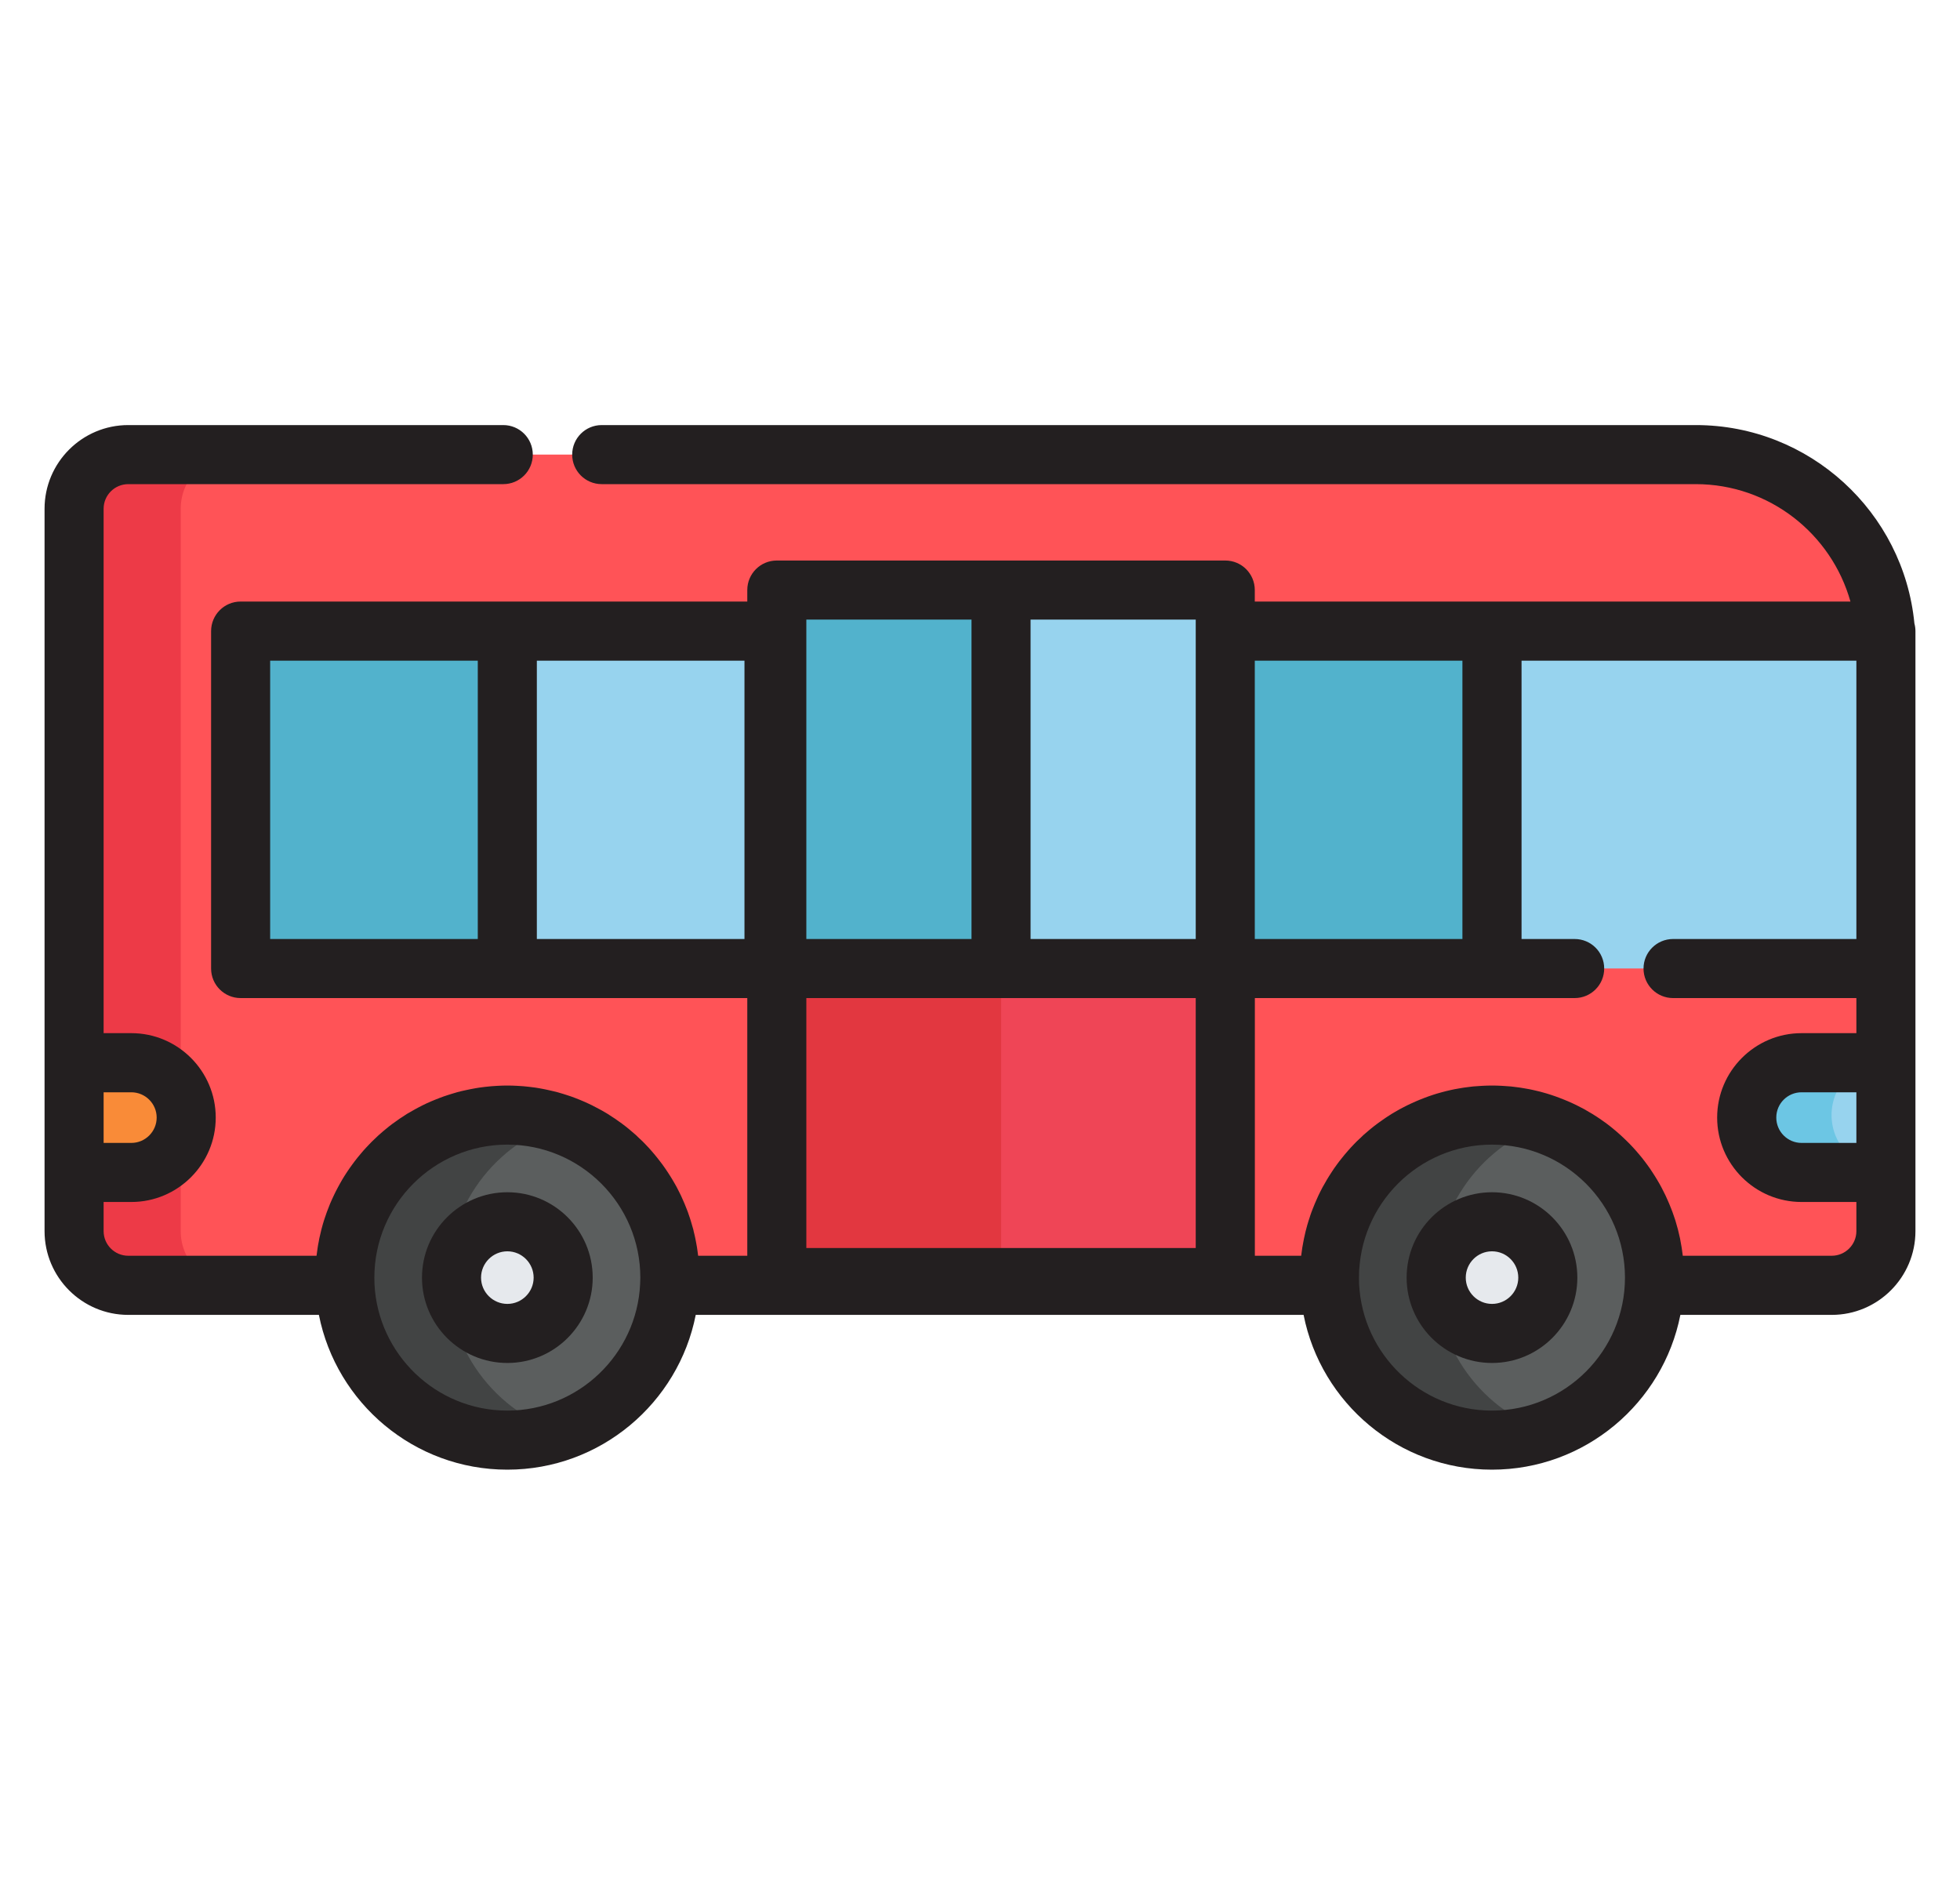 <svg width="30" height="29" viewBox="0 0 30 29" fill="none" xmlns="http://www.w3.org/2000/svg">
<g clip-path="url(#clip0_15_2110)">
<path d="M7.703 6.958H2.93H1.963C1.505 6.958 1.134 7.329 1.134 7.787V18.843C1.134 19.301 1.505 19.672 1.963 19.672H2.93H5.281C5.279 19.633 5.278 19.594 5.278 19.555C5.278 18.181 6.391 17.067 7.765 17.067C9.139 17.067 10.253 18.181 10.253 19.555C10.253 19.594 10.251 19.633 10.25 19.672H20.352C20.35 19.633 20.349 19.594 20.349 19.555C20.349 18.181 21.462 17.067 22.836 17.067C24.21 17.067 25.324 18.181 25.324 19.555C25.324 19.594 25.323 19.633 25.321 19.672H27.069H28.037C28.495 19.672 28.866 19.301 28.866 18.843V9.867C28.865 8.26 27.562 6.958 25.956 6.958H22.56H9.21" fill="#FF5357"/>
<path d="M2.766 18.843V7.787C2.766 7.329 3.137 6.958 3.595 6.958H3.377H2.409C1.951 6.958 1.58 7.329 1.58 7.787V18.843C1.58 19.301 1.951 19.672 2.409 19.672H3.377H3.595C3.137 19.672 2.766 19.301 2.766 18.843Z" fill="#ED3A47"/>
<path d="M22.837 22.042C24.211 22.042 25.325 20.929 25.325 19.555C25.325 18.181 24.211 17.067 22.837 17.067C21.463 17.067 20.35 18.181 20.35 19.555C20.35 20.929 21.463 22.042 22.837 22.042Z" fill="#5B5E5E"/>
<path d="M7.766 22.042C9.14 22.042 10.253 20.929 10.253 19.555C10.253 18.181 9.14 17.067 7.766 17.067C6.392 17.067 5.278 18.181 5.278 19.555C5.278 20.929 6.392 22.042 7.766 22.042Z" fill="#5B5E5E"/>
<path d="M22.838 20.409C23.31 20.409 23.692 20.026 23.692 19.555C23.692 19.083 23.31 18.7 22.838 18.7C22.366 18.7 21.983 19.083 21.983 19.555C21.983 20.026 22.366 20.409 22.838 20.409Z" fill="#E6E9ED"/>
<path d="M7.766 20.409C8.238 20.409 8.621 20.026 8.621 19.555C8.621 19.083 8.238 18.7 7.766 18.7C7.295 18.7 6.912 19.083 6.912 19.555C6.912 20.026 7.295 20.409 7.766 20.409Z" fill="#E6E9ED"/>
<path d="M18.754 9.031H11.891V19.672H18.754V9.031Z" fill="#97D3EE"/>
<path d="M15.323 9.031H11.891V19.672H15.323V9.031Z" fill="#52B2CC"/>
<path d="M18.754 14.824H11.891V19.555H18.754V14.824Z" fill="#EF4556"/>
<path d="M15.323 14.824H11.891V19.555H15.323V14.824Z" fill="#E23740"/>
<path d="M25.608 14.823H28.866V9.659H22.836V14.823H24.101" fill="#97D3EE"/>
<path d="M22.836 9.659H18.754V14.823H22.836V9.659Z" fill="#52B2CC"/>
<path d="M11.848 9.659H7.766V14.823H11.848V9.659Z" fill="#97D3EE"/>
<path d="M7.766 9.659H3.684V14.823H7.766V9.659Z" fill="#52B2CC"/>
<path d="M1.134 17.945V16.266H2.01C2.474 16.266 2.85 16.642 2.85 17.105C2.85 17.569 2.474 17.945 2.01 17.945H1.134V17.945Z" fill="#F98B38"/>
<path d="M28.866 17.945V16.266H27.575C27.111 16.266 26.735 16.642 26.735 17.105C26.735 17.569 27.111 17.945 27.575 17.945H28.866V17.945Z" fill="#97D3EE"/>
<path d="M6.859 19.555C6.859 18.385 7.666 17.405 8.753 17.139C8.563 17.093 8.365 17.067 8.16 17.067C6.787 17.067 5.673 18.181 5.673 19.555C5.673 20.929 6.787 22.043 8.16 22.043C8.365 22.043 8.563 22.017 8.753 21.971C7.666 21.705 6.859 20.724 6.859 19.555Z" fill="#424444"/>
<path d="M21.982 19.555C21.982 18.385 22.789 17.405 23.876 17.139C23.686 17.093 23.488 17.067 23.283 17.067C21.91 17.067 20.796 18.181 20.796 19.555C20.796 20.929 21.91 22.043 23.283 22.043C23.488 22.043 23.686 22.017 23.876 21.971C22.789 21.705 21.982 20.724 21.982 19.555Z" fill="#424444"/>
<path d="M28.034 17.067C28.034 16.604 28.41 16.227 28.874 16.227H27.689C27.225 16.227 26.849 16.604 26.849 17.067C26.849 17.531 27.225 17.907 27.689 17.907H28.874C28.41 17.907 28.034 17.531 28.034 17.067Z" fill="#6CC6E4"/>
<path d="M29.302 9.541C29.137 7.84 27.699 6.506 25.956 6.506H9.21C8.96 6.506 8.758 6.708 8.758 6.958C8.758 7.208 8.96 7.41 9.21 7.41H25.956C27.082 7.41 28.033 8.172 28.323 9.207H22.836H22.836H19.206V9.031C19.206 8.781 19.004 8.579 18.754 8.579H11.89C11.64 8.579 11.438 8.781 11.438 9.031V9.207H7.765H3.683C3.433 9.207 3.231 9.41 3.231 9.66V14.824C3.231 15.073 3.433 15.276 3.683 15.276H7.765H11.438V19.22H10.686C10.683 19.198 10.68 19.176 10.677 19.154C10.674 19.135 10.672 19.115 10.669 19.096C10.664 19.066 10.659 19.037 10.653 19.007C10.65 18.99 10.647 18.973 10.643 18.956C10.636 18.92 10.627 18.884 10.618 18.848C10.616 18.838 10.614 18.829 10.612 18.819C10.6 18.774 10.587 18.729 10.573 18.685C10.569 18.671 10.564 18.658 10.56 18.644C10.55 18.613 10.54 18.583 10.529 18.553C10.523 18.535 10.516 18.518 10.509 18.501C10.499 18.475 10.489 18.449 10.478 18.424C10.471 18.405 10.462 18.387 10.454 18.369C10.444 18.345 10.433 18.321 10.422 18.297C10.413 18.279 10.404 18.261 10.395 18.243C10.383 18.22 10.372 18.197 10.36 18.174C10.35 18.156 10.34 18.138 10.33 18.12C10.317 18.098 10.305 18.076 10.292 18.055C10.281 18.037 10.27 18.019 10.259 18.001C10.246 17.98 10.233 17.959 10.219 17.939C10.207 17.921 10.196 17.904 10.184 17.887C10.17 17.866 10.155 17.846 10.141 17.826C10.128 17.809 10.116 17.792 10.103 17.776C10.088 17.756 10.073 17.736 10.057 17.717C10.044 17.701 10.031 17.685 10.018 17.669C10.002 17.65 9.985 17.631 9.969 17.612C9.955 17.597 9.942 17.581 9.928 17.566C9.91 17.547 9.893 17.529 9.875 17.51C9.861 17.496 9.847 17.482 9.834 17.468C9.814 17.449 9.794 17.43 9.774 17.412C9.761 17.399 9.748 17.386 9.735 17.374C9.712 17.353 9.688 17.333 9.664 17.313C9.653 17.304 9.643 17.294 9.631 17.285C9.596 17.256 9.561 17.228 9.524 17.201C9.516 17.195 9.507 17.189 9.498 17.182C9.47 17.162 9.442 17.141 9.413 17.122C9.399 17.112 9.384 17.103 9.37 17.094C9.346 17.078 9.322 17.062 9.298 17.047C9.282 17.038 9.265 17.028 9.249 17.018C9.226 17.005 9.203 16.991 9.179 16.979C9.162 16.969 9.144 16.96 9.126 16.951C9.103 16.939 9.08 16.927 9.057 16.915C9.039 16.906 9.02 16.897 9.002 16.889C8.978 16.878 8.955 16.867 8.931 16.857C8.913 16.849 8.893 16.841 8.874 16.833C8.851 16.823 8.827 16.814 8.803 16.805C8.783 16.797 8.764 16.79 8.744 16.783C8.72 16.775 8.695 16.767 8.671 16.759C8.651 16.752 8.631 16.746 8.611 16.74C8.586 16.732 8.561 16.725 8.536 16.718C8.516 16.713 8.496 16.707 8.476 16.703C8.45 16.696 8.424 16.69 8.398 16.685C8.378 16.68 8.358 16.676 8.338 16.672C8.311 16.666 8.284 16.662 8.258 16.657C8.238 16.654 8.218 16.65 8.198 16.647C8.169 16.643 8.141 16.64 8.112 16.636C8.094 16.634 8.075 16.631 8.056 16.63C8.024 16.626 7.992 16.624 7.959 16.622C7.943 16.621 7.928 16.62 7.911 16.619C7.863 16.616 7.814 16.615 7.765 16.615C7.716 16.615 7.668 16.616 7.619 16.619C7.603 16.62 7.587 16.621 7.571 16.622C7.539 16.624 7.507 16.626 7.475 16.63C7.456 16.631 7.437 16.634 7.418 16.636C7.39 16.64 7.361 16.643 7.333 16.647C7.313 16.65 7.293 16.654 7.273 16.657C7.246 16.662 7.22 16.666 7.193 16.672C7.173 16.676 7.152 16.68 7.132 16.685C7.106 16.69 7.081 16.696 7.055 16.702C7.035 16.707 7.015 16.713 6.994 16.718C6.969 16.725 6.944 16.732 6.92 16.74C6.899 16.746 6.879 16.752 6.859 16.759C6.835 16.766 6.811 16.775 6.787 16.783C6.767 16.79 6.747 16.797 6.728 16.805C6.704 16.814 6.68 16.823 6.657 16.833C6.637 16.841 6.618 16.849 6.599 16.857C6.575 16.867 6.552 16.878 6.529 16.888C6.511 16.897 6.492 16.906 6.473 16.915C6.45 16.926 6.428 16.938 6.405 16.95C6.387 16.959 6.369 16.969 6.351 16.979C6.328 16.991 6.305 17.005 6.283 17.018C6.266 17.028 6.249 17.037 6.232 17.047C6.209 17.062 6.186 17.077 6.162 17.093C6.147 17.102 6.132 17.112 6.117 17.122C6.09 17.14 6.063 17.16 6.036 17.18C6.026 17.187 6.016 17.194 6.006 17.201C5.97 17.228 5.934 17.256 5.9 17.285C5.888 17.295 5.876 17.305 5.864 17.315C5.841 17.334 5.819 17.354 5.796 17.374C5.782 17.387 5.769 17.4 5.755 17.413C5.736 17.431 5.716 17.449 5.697 17.468C5.683 17.482 5.669 17.497 5.655 17.511C5.638 17.529 5.62 17.547 5.603 17.566C5.589 17.581 5.575 17.597 5.561 17.612C5.545 17.631 5.529 17.65 5.513 17.669C5.499 17.685 5.486 17.701 5.473 17.717C5.458 17.737 5.442 17.756 5.427 17.776C5.415 17.792 5.402 17.809 5.39 17.826C5.375 17.846 5.361 17.866 5.347 17.886C5.335 17.904 5.323 17.921 5.311 17.939C5.298 17.959 5.285 17.98 5.271 18.001C5.26 18.019 5.249 18.037 5.238 18.055C5.226 18.076 5.213 18.098 5.201 18.12C5.191 18.138 5.181 18.156 5.171 18.175C5.159 18.197 5.148 18.22 5.136 18.242C5.127 18.261 5.117 18.279 5.109 18.298C5.097 18.321 5.087 18.345 5.076 18.369C5.068 18.387 5.06 18.405 5.052 18.424C5.042 18.449 5.032 18.475 5.022 18.501C5.015 18.518 5.008 18.535 5.002 18.553C4.991 18.583 4.981 18.613 4.971 18.643C4.966 18.657 4.961 18.671 4.957 18.685C4.943 18.729 4.931 18.774 4.919 18.819C4.916 18.829 4.914 18.839 4.912 18.849C4.903 18.885 4.895 18.921 4.887 18.956C4.884 18.973 4.881 18.991 4.878 19.007C4.872 19.037 4.866 19.066 4.862 19.096C4.859 19.115 4.856 19.135 4.854 19.154C4.851 19.176 4.847 19.198 4.845 19.22H1.963C1.755 19.22 1.586 19.051 1.586 18.843V18.397H2.01C2.722 18.397 3.302 17.818 3.302 17.105C3.302 16.393 2.722 15.813 2.01 15.813H1.586V7.787C1.586 7.579 1.755 7.41 1.963 7.41H7.703C7.953 7.41 8.155 7.208 8.155 6.958C8.155 6.708 7.953 6.506 7.703 6.506H1.963C1.256 6.506 0.682 7.081 0.682 7.787V16.265V17.945V18.843C0.682 19.55 1.256 20.125 1.963 20.125H4.881C5.148 21.474 6.339 22.494 7.765 22.494C9.191 22.494 10.383 21.474 10.649 20.125H11.89H18.754H19.953C20.219 21.474 21.41 22.494 22.836 22.494C24.262 22.494 25.454 21.474 25.72 20.125H28.037C28.743 20.125 29.318 19.55 29.318 18.843V17.945V16.265V14.824V9.867V9.66C29.318 9.619 29.312 9.579 29.302 9.541ZM2.01 16.718C2.224 16.718 2.398 16.892 2.398 17.105C2.398 17.319 2.224 17.493 2.01 17.493H1.586V16.718H2.01V16.718ZM22.384 10.112V14.372H19.206V10.112H22.384ZM12.342 15.276H18.302V19.102H12.342V15.276ZM18.302 9.66V14.372H15.774V9.483H18.302V9.66H18.302ZM14.87 9.483V14.372H12.342V9.483H14.87ZM4.135 10.112H7.313V14.372H4.135V10.112ZM11.395 14.372H8.217V10.112H11.395V14.372ZM7.765 21.59C6.676 21.59 5.783 20.729 5.732 19.652C5.731 19.62 5.73 19.587 5.73 19.555C5.73 18.432 6.643 17.519 7.765 17.519C8.887 17.519 9.801 18.432 9.801 19.555C9.801 19.587 9.8 19.62 9.798 19.652C9.747 20.729 8.855 21.59 7.765 21.59ZM22.836 21.59C21.747 21.59 20.855 20.73 20.803 19.654C20.803 19.653 20.804 19.652 20.803 19.651C20.802 19.619 20.801 19.587 20.801 19.555C20.801 18.432 21.714 17.519 22.836 17.519C23.959 17.519 24.872 18.432 24.872 19.555C24.872 20.677 23.959 21.59 22.836 21.59ZM28.037 19.22H25.757C25.755 19.198 25.751 19.176 25.748 19.154C25.745 19.135 25.743 19.115 25.74 19.096C25.735 19.066 25.73 19.037 25.724 19.007C25.721 18.99 25.718 18.973 25.715 18.956C25.707 18.921 25.699 18.885 25.69 18.849C25.687 18.839 25.685 18.829 25.683 18.819C25.671 18.774 25.658 18.729 25.645 18.685C25.64 18.671 25.635 18.657 25.631 18.643C25.621 18.613 25.611 18.583 25.6 18.553C25.594 18.535 25.587 18.518 25.58 18.501C25.57 18.475 25.56 18.449 25.549 18.424C25.542 18.405 25.533 18.387 25.525 18.369C25.515 18.345 25.504 18.321 25.493 18.298C25.484 18.279 25.475 18.261 25.465 18.242C25.454 18.22 25.443 18.197 25.431 18.175C25.421 18.156 25.411 18.138 25.401 18.12C25.388 18.098 25.376 18.076 25.363 18.055C25.353 18.037 25.341 18.019 25.33 18.001C25.317 17.98 25.304 17.959 25.29 17.939C25.279 17.921 25.267 17.904 25.255 17.886C25.241 17.866 25.227 17.846 25.212 17.826C25.2 17.809 25.187 17.792 25.174 17.775C25.16 17.756 25.144 17.737 25.129 17.717C25.116 17.701 25.102 17.685 25.089 17.669C25.073 17.649 25.057 17.631 25.04 17.612C25.027 17.597 25.013 17.581 24.999 17.566C24.982 17.547 24.964 17.529 24.947 17.511C24.933 17.496 24.919 17.482 24.904 17.468C24.886 17.449 24.866 17.431 24.847 17.413C24.833 17.4 24.82 17.387 24.805 17.374C24.783 17.354 24.761 17.335 24.738 17.315C24.726 17.305 24.714 17.294 24.702 17.285C24.668 17.256 24.632 17.228 24.596 17.201C24.586 17.194 24.576 17.187 24.566 17.179C24.539 17.16 24.512 17.14 24.485 17.122C24.47 17.111 24.454 17.102 24.44 17.092C24.416 17.077 24.393 17.062 24.369 17.047C24.353 17.037 24.336 17.027 24.319 17.018C24.296 17.004 24.274 16.991 24.251 16.978C24.233 16.968 24.215 16.959 24.197 16.95C24.174 16.938 24.152 16.926 24.129 16.915C24.11 16.906 24.091 16.897 24.072 16.888C24.049 16.878 24.026 16.867 24.003 16.857C23.984 16.848 23.965 16.84 23.945 16.833C23.922 16.823 23.898 16.814 23.874 16.805C23.855 16.797 23.835 16.79 23.815 16.783C23.791 16.774 23.767 16.766 23.742 16.758C23.723 16.752 23.702 16.745 23.682 16.739C23.657 16.732 23.633 16.725 23.608 16.718C23.587 16.713 23.567 16.707 23.547 16.702C23.521 16.696 23.496 16.69 23.47 16.684C23.45 16.68 23.429 16.675 23.409 16.671C23.383 16.666 23.356 16.662 23.329 16.657C23.309 16.654 23.289 16.65 23.269 16.647C23.241 16.643 23.212 16.639 23.184 16.636C23.165 16.634 23.146 16.631 23.127 16.629C23.095 16.626 23.063 16.624 23.03 16.622C23.015 16.621 22.999 16.619 22.983 16.619C22.934 16.616 22.886 16.615 22.837 16.615C22.788 16.615 22.739 16.616 22.691 16.619C22.674 16.619 22.659 16.621 22.643 16.622C22.61 16.624 22.578 16.626 22.546 16.629C22.527 16.631 22.509 16.634 22.489 16.636C22.461 16.639 22.432 16.643 22.404 16.647C22.384 16.65 22.364 16.654 22.344 16.657C22.317 16.662 22.291 16.666 22.264 16.671C22.244 16.675 22.224 16.68 22.203 16.684C22.178 16.69 22.152 16.696 22.126 16.702C22.106 16.707 22.086 16.713 22.066 16.718C22.041 16.725 22.016 16.732 21.991 16.739C21.971 16.746 21.951 16.752 21.931 16.758C21.907 16.766 21.882 16.775 21.858 16.783C21.838 16.79 21.819 16.797 21.799 16.805C21.775 16.814 21.751 16.823 21.728 16.833C21.709 16.841 21.69 16.849 21.671 16.857C21.647 16.867 21.624 16.878 21.6 16.889C21.582 16.897 21.563 16.906 21.545 16.915C21.522 16.926 21.499 16.938 21.476 16.95C21.458 16.96 21.44 16.969 21.423 16.978C21.399 16.991 21.376 17.005 21.353 17.018C21.337 17.028 21.32 17.037 21.304 17.047C21.28 17.062 21.256 17.078 21.232 17.093C21.218 17.103 21.203 17.112 21.189 17.122C21.16 17.141 21.132 17.161 21.104 17.182C21.095 17.188 21.086 17.194 21.078 17.201C21.041 17.228 21.006 17.256 20.971 17.285C20.959 17.294 20.949 17.304 20.938 17.313C20.914 17.333 20.89 17.353 20.867 17.374C20.854 17.386 20.841 17.399 20.828 17.412C20.808 17.43 20.788 17.449 20.768 17.468C20.755 17.482 20.741 17.496 20.727 17.51C20.709 17.529 20.691 17.547 20.674 17.566C20.66 17.581 20.647 17.596 20.633 17.612C20.617 17.631 20.6 17.649 20.584 17.669C20.571 17.685 20.558 17.701 20.545 17.717C20.529 17.736 20.514 17.756 20.498 17.776C20.486 17.792 20.474 17.809 20.461 17.826C20.447 17.846 20.432 17.866 20.418 17.886C20.406 17.904 20.394 17.921 20.383 17.939C20.369 17.959 20.356 17.98 20.343 18.001C20.332 18.019 20.32 18.037 20.31 18.055C20.297 18.076 20.285 18.098 20.273 18.12C20.262 18.138 20.252 18.156 20.242 18.174C20.23 18.197 20.219 18.22 20.207 18.242C20.198 18.261 20.189 18.279 20.18 18.297C20.169 18.321 20.158 18.345 20.148 18.369C20.14 18.387 20.131 18.405 20.124 18.424C20.113 18.449 20.103 18.475 20.093 18.501C20.087 18.518 20.079 18.535 20.073 18.553C20.062 18.582 20.052 18.613 20.043 18.643C20.038 18.657 20.033 18.671 20.029 18.685C20.015 18.729 20.002 18.774 19.991 18.819C19.988 18.829 19.986 18.839 19.983 18.849C19.975 18.885 19.966 18.92 19.959 18.956C19.955 18.973 19.952 18.99 19.949 19.008C19.944 19.037 19.938 19.066 19.933 19.096C19.93 19.115 19.928 19.135 19.925 19.154C19.922 19.176 19.919 19.198 19.916 19.22H19.207V15.276H22.837H22.837H24.102C24.352 15.276 24.554 15.073 24.554 14.824C24.554 14.574 24.352 14.372 24.102 14.372H23.289V10.112H28.414V14.372H25.608C25.359 14.372 25.156 14.574 25.156 14.824C25.156 15.074 25.359 15.276 25.608 15.276H28.414V15.813H27.575C26.863 15.813 26.283 16.393 26.283 17.105C26.283 17.818 26.863 18.397 27.575 18.397H28.414V18.843C28.414 19.051 28.244 19.22 28.037 19.22ZM28.414 17.493H27.575C27.361 17.493 27.188 17.319 27.188 17.105C27.188 16.891 27.361 16.718 27.575 16.718H28.414V17.493Z" fill="#231F20"/>
<path d="M7.766 18.248C7.045 18.248 6.459 18.834 6.459 19.555C6.459 20.275 7.045 20.861 7.766 20.861C8.486 20.861 9.072 20.275 9.072 19.555C9.072 18.834 8.486 18.248 7.766 18.248ZM7.766 19.957C7.544 19.957 7.363 19.776 7.363 19.555C7.363 19.333 7.544 19.152 7.766 19.152C7.987 19.152 8.168 19.333 8.168 19.555C8.168 19.776 7.987 19.957 7.766 19.957Z" fill="#231F20"/>
<path d="M22.837 18.248C22.116 18.248 21.53 18.834 21.53 19.555C21.53 20.275 22.116 20.861 22.837 20.861C23.557 20.861 24.143 20.275 24.143 19.555C24.143 18.834 23.557 18.248 22.837 18.248ZM22.837 19.957C22.615 19.957 22.435 19.776 22.435 19.555C22.435 19.333 22.615 19.152 22.837 19.152C23.059 19.152 23.239 19.333 23.239 19.555C23.239 19.776 23.059 19.957 22.837 19.957Z" fill="#231F20"/>
</g>
<defs>
<clipPath id="clip0_15_2110">
<rect width="28.636" height="28.636" fill="white" transform="translate(0.682 0.182)"/>
</clipPath>
</defs>
</svg>
